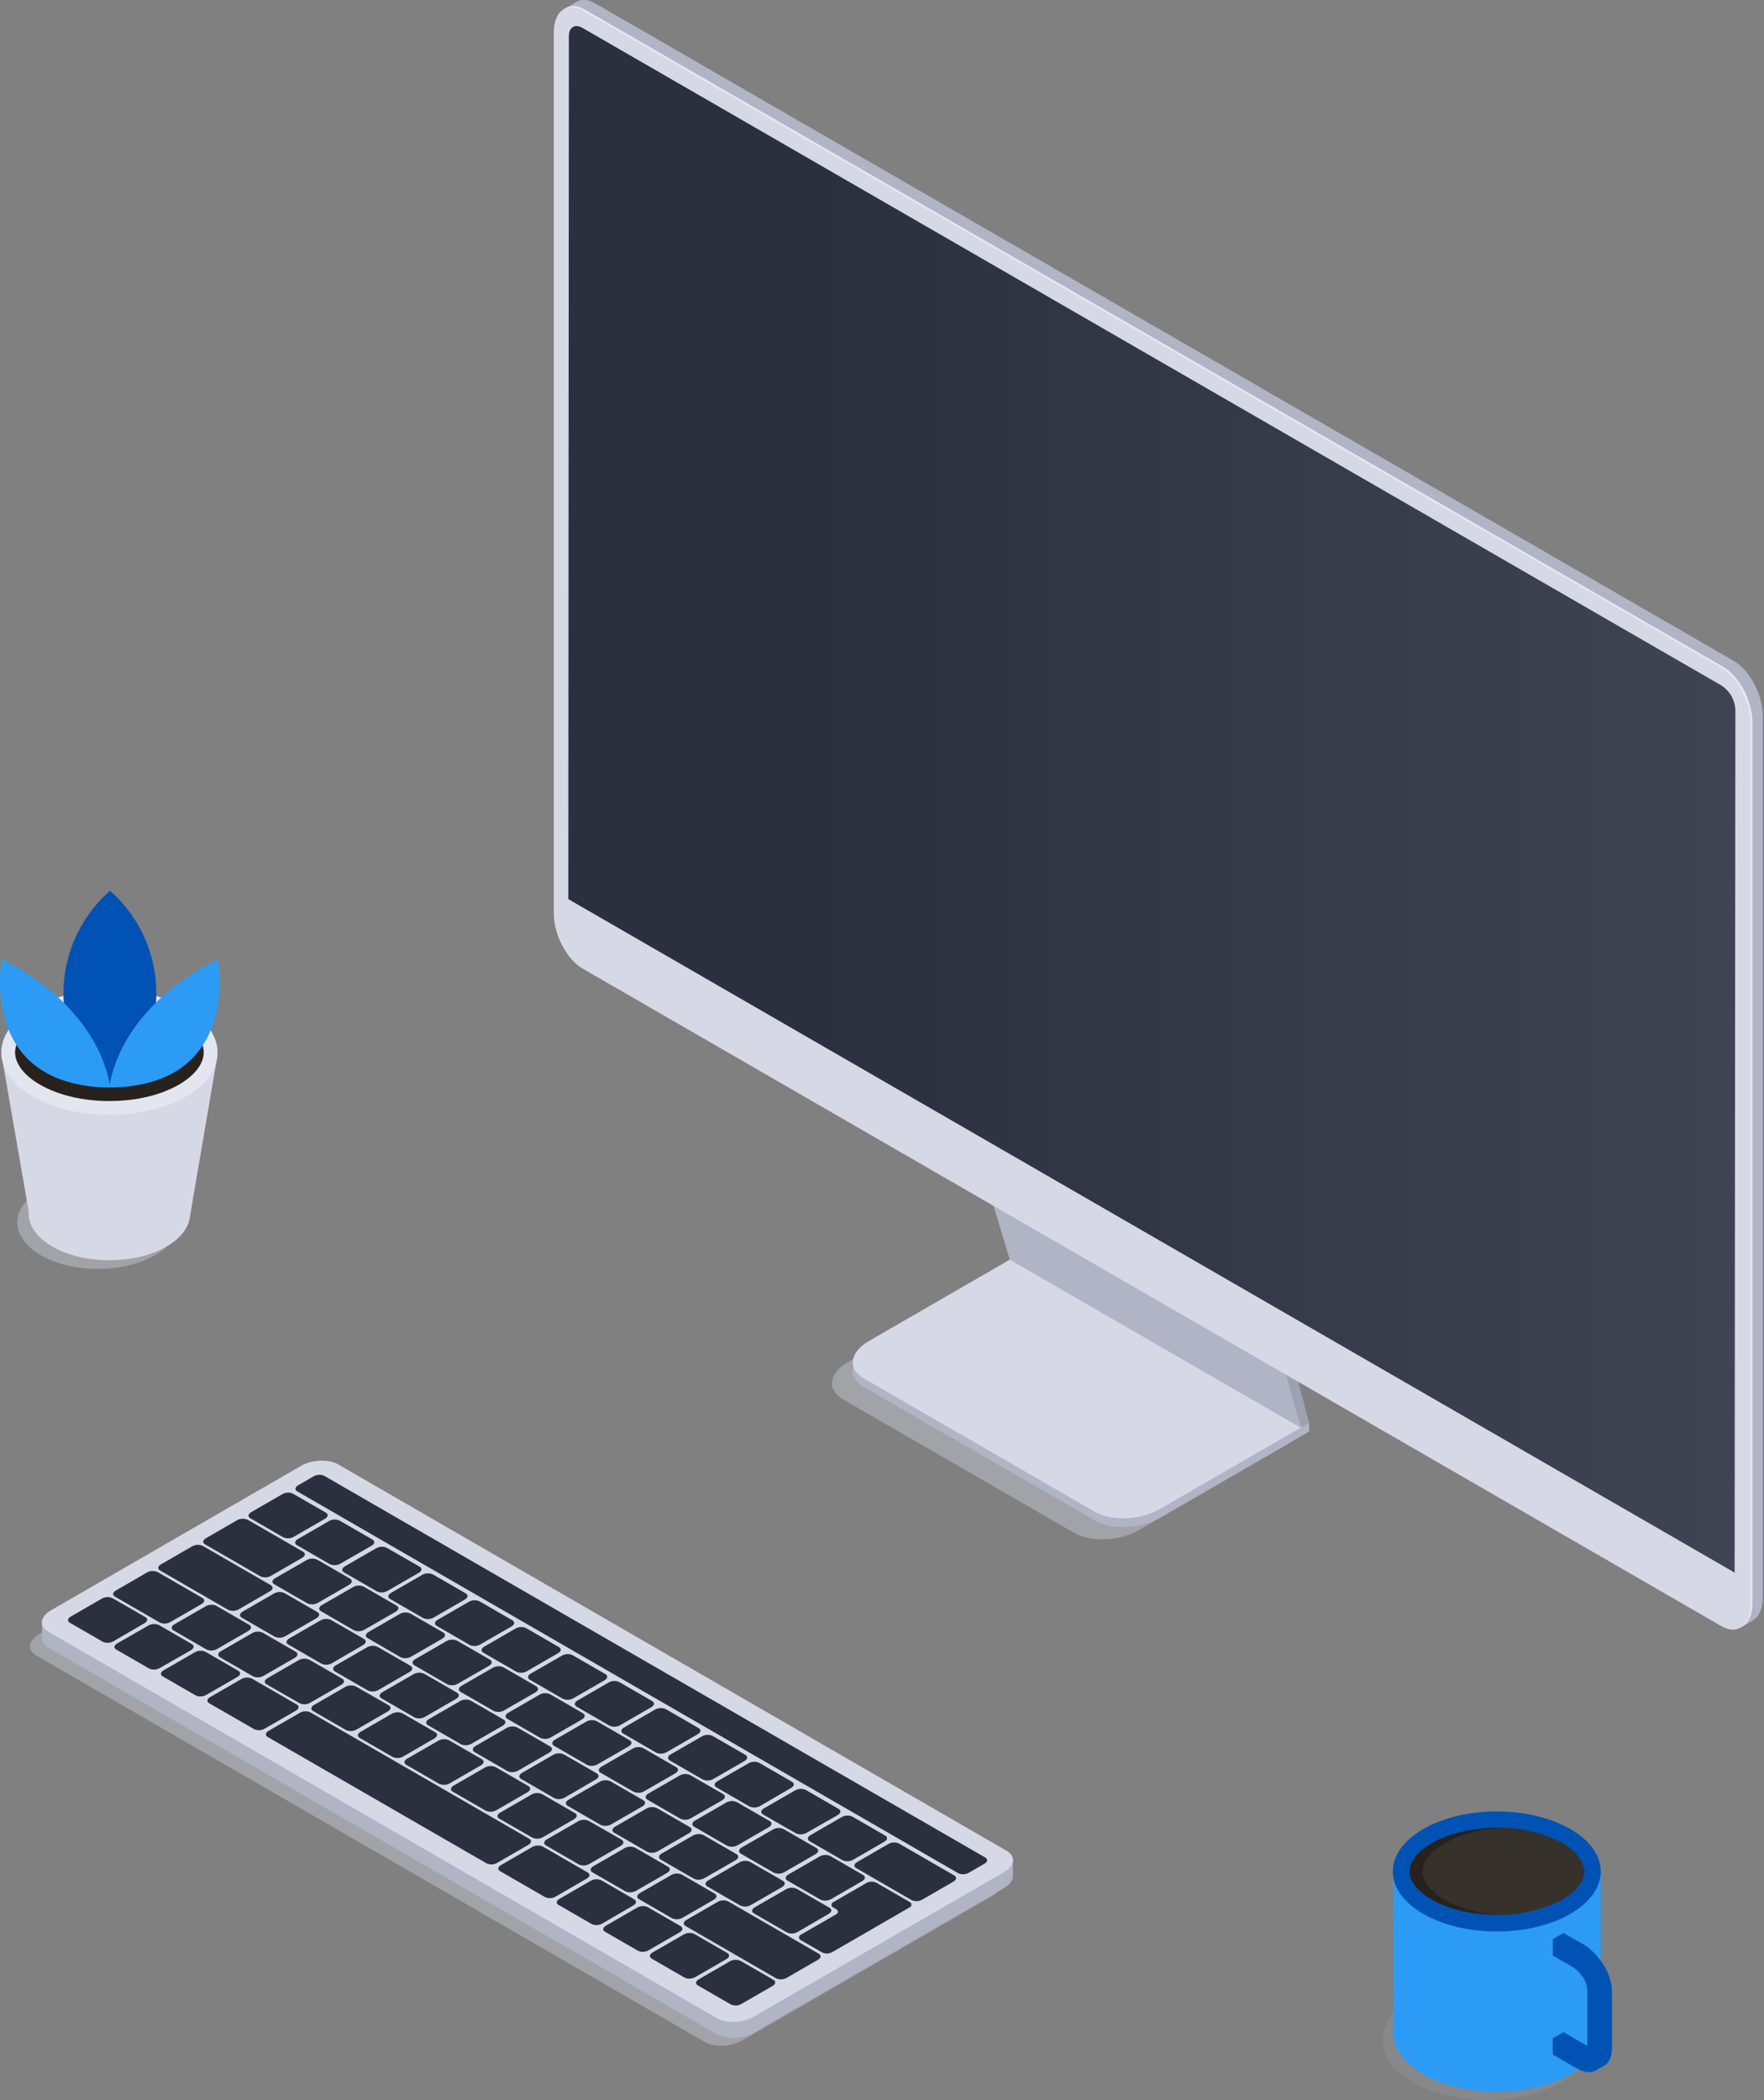 <svg width="420" height="500" viewBox="0 0 420 500" fill="none" xmlns="http://www.w3.org/2000/svg">
<rect x="0" y="0" width="420" height="500" fill="#808080" stroke="none"/>
<path opacity="0.4" d="M255.73 364.929L200.78 333.209C196.78 330.929 197.32 326.929 201.89 324.289L237.49 303.739L306.78 343.739L271.18 364.289C266.61 366.929 259.69 367.219 255.73 364.929Z" fill="#D6D8E5"/>
<path d="M260.679 362L205.739 330.28C201.739 327.99 202.279 324 206.849 321.35L242.449 300.8L311.729 340.8L276.139 361.35C271.559 364 264.639 364.32 260.679 362Z" fill="#B1B4C4"/>
<path d="M311.729 340.839V338.739L308.539 340.579L311.729 340.839Z" fill="#B1B4C4"/>
<path d="M203.07 326.53V324.39L206.35 325.76L203.07 326.53Z" fill="#B1B4C4"/>
<path d="M260.679 359.929L205.739 328.209C201.739 325.919 202.279 321.929 206.849 319.289L242.449 298.729L311.729 338.729L276.139 359.279C271.559 361.929 264.639 362.219 260.679 359.929Z" fill="#D6D8E5"/>
<path d="M242.629 298.83L234.059 270.38L304.099 310.55L311.729 338.74L242.629 298.83Z" fill="#9EA1AF"/>
<path d="M309.699 339.91L311.699 338.74L308.699 336.33L309.699 339.91Z" fill="#9EA1AF"/>
<path d="M240.42 299.899L231.85 271.449L301.89 311.619L309.7 339.909L240.42 299.899Z" fill="#B1B4C4"/>
<path d="M412.84 385.45L141.71 228.91C137.91 226.72 134.83 220.83 134.83 215.76V6C134.83 0.93 137.91 -1.4 141.71 0.8L412.84 157.36C416.64 159.56 419.72 165.45 419.72 170.52V380.24C419.72 385.31 416.64 387.65 412.84 385.45Z" fill="#B1B4C4"/>
<path d="M414.229 387.61L417.238 385.88L415.939 376.97L414.229 387.61Z" fill="#B1B4C4"/>
<path d="M134.34 2.12L137.34 0.41L141.59 2.83C141.59 2.83 137.06 3.53 136.95 3.5C136.84 3.47 134.34 2.12 134.34 2.12Z" fill="#B1B4C4"/>
<path d="M410.35 386.89L139.23 230.35C135.42 228.15 132.34 222.26 132.34 217.19V7.47C132.34 2.4 135.42 0.07 139.23 2.26L410.35 158.8C414.16 160.99 417.24 166.88 417.24 171.95V381.68C417.24 386.75 414.16 389.08 410.35 386.89Z" fill="#E4E7F2"/>
<path d="M409.879 387.16L138.749 230.62C134.949 228.43 131.859 222.54 131.859 217.47V7.74C131.859 2.67 134.949 0.34 138.749 2.53L409.879 159.07C413.679 161.27 416.759 167.16 416.759 172.23V382C416.759 387 413.679 389.35 409.879 387.16Z" fill="#D6D8E5"/>
<path d="M412.999 374.4L135.309 214.06L135.449 8.58C135.449 6.48 136.929 5.58 138.749 6.68L409.879 163.21C410.839 163.837 411.639 164.682 412.212 165.675C412.786 166.669 413.117 167.784 413.179 168.93L412.999 374.4Z" fill="#2B303F"/>
<path opacity="0.5" d="M412.999 374.4L135.309 214.06L135.449 8.58C135.449 6.48 136.929 5.58 138.749 6.68L409.879 163.21C410.839 163.837 411.639 164.682 412.212 165.675C412.786 166.669 413.117 167.784 413.179 168.93L412.999 374.4Z" fill="url(#paint0_linear_1302_18820)"/>
<path opacity="0.4" d="M167.821 486.17L8.671 394.17C6.401 392.86 6.671 390.58 9.301 389.06L68.811 354.71C71.431 353.19 75.391 353.03 77.661 354.34L236.811 446.34C239.081 447.65 238.811 449.94 236.181 451.45L176.671 485.81C174.051 487.32 170.091 487.48 167.821 486.17Z" fill="#D6D8E5"/>
<path d="M238.939 444L80.499 352.45C78.239 351.14 74.269 351.31 71.659 352.82L12.409 387L9.999 386.07V389.87C9.983 390.377 10.117 390.878 10.386 391.309C10.655 391.74 11.046 392.081 11.509 392.29L170.669 484.29C172.939 485.6 176.899 485.43 179.519 483.92L238.999 449.55C240.469 448.7 241.209 447.61 241.169 446.55V442.75L238.939 444Z" fill="#B1B4C4"/>
<path d="M170.67 480.48L11.51 388.48C9.24 387.17 9.51 384.89 12.15 383.37L71.66 349C74.27 347.48 78.24 347.32 80.5 348.63L239.66 440.63C241.93 441.94 241.66 444.23 239.02 445.74L179.52 480.1C176.9 481.63 172.94 481.79 170.67 480.48Z" fill="#D6D8E5"/>
<path d="M67.44 366L59.6 361.47C58.96 361.1 59.04 360.47 59.78 360.03L67.26 355.71C67.638 355.498 68.06 355.379 68.493 355.362C68.926 355.344 69.356 355.429 69.75 355.61L77.59 360.13C78.23 360.5 78.15 361.13 77.41 361.57L69.93 365.89C69.553 366.103 69.131 366.224 68.698 366.243C68.266 366.262 67.834 366.179 67.44 366Z" fill="#2B303F"/>
<path d="M78.54 372.4L70.7 367.88C70.06 367.51 70.14 366.88 70.88 366.44L78.36 362.12C78.737 361.908 79.16 361.789 79.593 361.772C80.025 361.754 80.456 361.839 80.85 362.02L88.69 366.54C89.33 366.91 89.25 367.54 88.51 367.98L81 372.3C80.626 372.507 80.209 372.623 79.781 372.641C79.355 372.658 78.929 372.576 78.54 372.4Z" fill="#2B303F"/>
<path d="M89.76 378.89L81.92 374.36C81.28 373.99 81.36 373.36 82.1 372.92L89.58 368.6C89.96 368.388 90.384 368.269 90.818 368.251C91.253 368.234 91.685 368.319 92.08 368.5L99.92 373C100.56 373.37 100.47 374 99.74 374.44L92.26 378.76C91.882 378.974 91.46 379.097 91.026 379.12C90.592 379.142 90.159 379.063 89.76 378.89Z" fill="#2B303F"/>
<path d="M100.731 385.22L92.891 380.69C92.251 380.32 92.331 379.69 93.071 379.25L100.551 374.93C100.931 374.721 101.355 374.603 101.789 374.585C102.223 374.568 102.655 374.652 103.051 374.83L110.891 379.36C111.531 379.73 111.451 380.36 110.711 380.8L103.231 385.12C102.851 385.329 102.427 385.447 101.993 385.465C101.559 385.482 101.127 385.398 100.731 385.22Z" fill="#2B303F"/>
<path d="M111.83 391.63L104 387.1C103.36 386.73 103.44 386.1 104.18 385.66L111.66 381.34C112.04 381.128 112.464 381.009 112.899 380.991C113.333 380.974 113.765 381.059 114.16 381.24L121.99 385.76C122.63 386.13 122.55 386.76 121.82 387.2L114.33 391.52C113.952 391.735 113.528 391.857 113.094 391.876C112.659 391.895 112.226 391.811 111.83 391.63Z" fill="#2B303F"/>
<path d="M122.93 398L115.09 393.48C114.45 393.11 114.53 392.48 115.27 392.04L122.75 387.72C123.128 387.509 123.55 387.389 123.982 387.37C124.415 387.351 124.845 387.433 125.24 387.61L133.08 392.14C133.72 392.51 133.64 393.14 132.9 393.58L125.42 397.9C125.042 398.111 124.62 398.23 124.187 398.248C123.755 398.265 123.324 398.18 122.93 398Z" fill="#2B303F"/>
<path d="M134 404.44L126.16 399.92C125.52 399.55 125.6 398.92 126.33 398.47L133.82 394.16C134.197 393.947 134.619 393.826 135.051 393.806C135.484 393.787 135.915 393.871 136.31 394.05L144.15 398.58C144.79 398.95 144.71 399.58 143.97 400.02L136.49 404.34C136.111 404.549 135.689 404.667 135.256 404.684C134.824 404.702 134.394 404.618 134 404.44Z" fill="#2B303F"/>
<path d="M145.12 410.85L137.28 406.32C136.64 405.95 136.72 405.32 137.46 404.88L144.94 400.56C145.32 400.351 145.744 400.232 146.178 400.215C146.612 400.198 147.044 400.282 147.44 400.46L155.28 404.99C155.92 405.36 155.84 405.99 155.1 406.43L147.62 410.75C147.239 410.959 146.815 411.077 146.382 411.095C145.948 411.112 145.516 411.028 145.12 410.85Z" fill="#2B303F"/>
<path d="M156.221 417.26L148.381 412.73C147.741 412.36 147.821 411.73 148.561 411.29L156.001 407C156.381 406.788 156.805 406.669 157.239 406.652C157.674 406.634 158.106 406.719 158.501 406.9L166.341 411.42C166.981 411.79 166.901 412.42 166.161 412.86L158.681 417.18C158.305 417.382 157.887 417.494 157.461 417.508C157.034 417.522 156.61 417.437 156.221 417.26Z" fill="#2B303F"/>
<path d="M167.321 423.66L159.481 419.14C158.841 418.77 158.921 418.14 159.661 417.7L167.141 413.38C167.519 413.169 167.941 413.049 168.373 413.03C168.805 413.011 169.236 413.093 169.631 413.27L177.471 417.8C178.111 418.17 178.031 418.8 177.301 419.24L169.811 423.56C169.433 423.771 169.011 423.891 168.578 423.908C168.145 423.925 167.715 423.84 167.321 423.66Z" fill="#2B303F"/>
<path d="M178.421 430.07L170.581 425.54C169.941 425.18 170.021 424.54 170.761 424.1L178.241 419.79C178.618 419.576 179.04 419.455 179.472 419.436C179.905 419.417 180.336 419.501 180.731 419.68L188.571 424.21C189.211 424.58 189.131 425.21 188.391 425.65L180.911 430C180.53 430.204 180.106 430.317 179.674 430.329C179.242 430.341 178.812 430.252 178.421 430.07Z" fill="#2B303F"/>
<path d="M189.511 436.479L181.681 431.999C181.041 431.629 181.121 430.999 181.851 430.559L189.341 426.239C189.72 426.03 190.142 425.912 190.574 425.895C191.007 425.877 191.437 425.961 191.831 426.139L199.671 430.669C200.311 431.029 200.231 431.669 199.491 432.109L192.001 436.379C191.622 436.587 191.2 436.704 190.768 436.722C190.336 436.739 189.906 436.656 189.511 436.479Z" fill="#2B303F"/>
<path d="M200.61 442.89L192.77 438.36C192.13 437.99 192.21 437.36 192.95 436.92L200.43 432.6C200.81 432.388 201.234 432.269 201.668 432.251C202.102 432.234 202.535 432.319 202.93 432.5L210.77 437.02C211.41 437.39 211.33 438.02 210.59 438.46L203.11 442.78C202.731 442.993 202.307 443.114 201.873 443.133C201.439 443.152 201.006 443.069 200.61 442.89Z" fill="#2B303F"/>
<path d="M217.06 452.379L203.87 444.769C203.23 444.399 203.31 443.769 204.05 443.329L211.53 439.009C211.908 438.796 212.332 438.675 212.766 438.656C213.201 438.637 213.633 438.72 214.03 438.899L227.21 446.519C227.85 446.889 227.77 447.519 227.03 447.959L219.55 452.279C219.171 452.489 218.749 452.607 218.316 452.624C217.884 452.641 217.454 452.558 217.06 452.379Z" fill="#2B303F"/>
<path d="M73.141 381.709L65.301 377.189C64.661 376.819 64.741 376.189 65.481 375.749L73.001 371.429C73.38 371.216 73.804 371.095 74.238 371.076C74.672 371.057 75.105 371.14 75.501 371.319L83.341 375.849C83.981 376.219 83.901 376.849 83.161 377.289L75.681 381.609C75.296 381.825 74.865 381.947 74.423 381.964C73.982 381.982 73.543 381.894 73.141 381.709Z" fill="#2B303F"/>
<path d="M84.26 388.13L76.42 383.6C75.78 383.24 75.86 382.6 76.6 382.16L84.08 377.84C84.461 377.631 84.885 377.513 85.319 377.495C85.752 377.478 86.184 377.562 86.58 377.74L94.42 382.27C95.06 382.64 94.97 383.27 94.24 383.71L86.76 388C86.382 388.214 85.96 388.338 85.526 388.36C85.092 388.383 84.659 388.304 84.26 388.13Z" fill="#2B303F"/>
<path d="M95.379 394.549L87.54 389.999C86.9 389.629 86.98 388.999 87.719 388.559L95.2 384.239C95.578 384.03 96 383.912 96.433 383.895C96.865 383.877 97.295 383.961 97.689 384.139L105.53 388.669C106.17 389.029 106.09 389.669 105.35 390.109L97.87 394.429C97.493 394.642 97.071 394.763 96.639 394.784C96.206 394.805 95.775 394.725 95.379 394.549Z" fill="#2B303F"/>
<path d="M106.491 400.999L98.651 396.469C98.021 396.099 98.101 395.469 98.831 395.029L106.311 390.709C106.692 390.5 107.116 390.382 107.549 390.365C107.983 390.347 108.415 390.431 108.811 390.609L116.651 395.129C117.291 395.499 117.211 396.129 116.471 396.569L109.001 400.859C108.624 401.079 108.199 401.206 107.763 401.23C107.327 401.255 106.891 401.176 106.491 400.999Z" fill="#2B303F"/>
<path d="M117.52 407.33L109.68 402.81C109.04 402.44 109.12 401.81 109.86 401.37L117.34 397.05C117.72 396.839 118.143 396.719 118.577 396.7C119.011 396.681 119.443 396.763 119.84 396.94L127.68 401.47C128.32 401.84 128.24 402.47 127.5 402.91L120 407.23C119.623 407.438 119.202 407.556 118.772 407.573C118.341 407.59 117.913 407.507 117.52 407.33Z" fill="#2B303F"/>
<path d="M128.641 413.749L120.801 409.229C120.161 408.859 120.241 408.229 120.981 407.789L128.461 403.469C128.84 403.256 129.264 403.135 129.698 403.116C130.132 403.097 130.565 403.18 130.961 403.359L138.791 407.889C139.431 408.259 139.351 408.889 138.621 409.329L131.131 413.649C130.753 413.861 130.331 413.98 129.898 413.998C129.466 414.015 129.035 413.93 128.641 413.749Z" fill="#2B303F"/>
<path d="M139.76 420.17L131.92 415.65C131.28 415.28 131.36 414.65 132.1 414.2L139.58 409.89C139.957 409.677 140.379 409.556 140.812 409.537C141.245 409.518 141.676 409.601 142.07 409.78L149.91 414.31C150.55 414.68 150.47 415.31 149.73 415.75L142.25 420.07C141.872 420.279 141.449 420.397 141.017 420.415C140.585 420.432 140.155 420.348 139.76 420.17Z" fill="#2B303F"/>
<path d="M150.87 426.59L143 422.06C142.36 421.69 142.44 421.06 143.18 420.62L150.66 416.3C151.041 416.091 151.465 415.973 151.899 415.955C152.333 415.938 152.765 416.022 153.16 416.2L161 420.73C161.64 421.1 161.56 421.73 160.82 422.17L153.34 426.49C152.964 426.695 152.545 426.81 152.117 426.827C151.689 426.845 151.262 426.764 150.87 426.59Z" fill="#2B303F"/>
<path d="M162.001 432.999L154.161 428.469C153.521 428.099 153.601 427.469 154.341 427.029L161.821 422.709C162.201 422.5 162.625 422.382 163.059 422.365C163.493 422.347 163.925 422.431 164.321 422.609L172.161 427.129C172.801 427.499 172.721 428.129 171.981 428.579L164.501 432.889C164.122 433.103 163.698 433.224 163.264 433.243C162.829 433.262 162.397 433.178 162.001 432.999Z" fill="#2B303F"/>
<path d="M173.11 439.429L165.27 434.899C164.63 434.529 164.71 433.899 165.45 433.459L172.93 429.14C173.308 428.928 173.73 428.809 174.163 428.791C174.596 428.774 175.026 428.859 175.42 429.04L183.26 433.559C183.9 433.929 183.82 434.559 183.08 434.999L175.6 439.32C175.223 439.533 174.801 439.654 174.368 439.673C173.935 439.692 173.504 439.609 173.11 439.429Z" fill="#2B303F"/>
<path d="M184.22 445.839L176.39 441.319C175.75 440.949 175.83 440.319 176.56 439.879L184.05 435.559C184.428 435.348 184.85 435.229 185.283 435.211C185.716 435.194 186.146 435.279 186.54 435.459L194.38 439.979C195.02 440.349 194.94 440.979 194.2 441.419L186.72 445.739C186.34 445.951 185.916 446.07 185.482 446.088C185.048 446.105 184.615 446.02 184.22 445.839Z" fill="#2B303F"/>
<path d="M195.34 452.26L187.5 447.74C186.86 447.37 186.94 446.74 187.68 446.3L195.16 441.98C195.539 441.767 195.963 441.646 196.397 441.627C196.832 441.608 197.264 441.691 197.66 441.87L205.5 446.4C206.14 446.77 206.06 447.4 205.32 447.84L197.84 452.16C197.461 452.372 197.037 452.491 196.602 452.508C196.168 452.526 195.736 452.441 195.34 452.26Z" fill="#2B303F"/>
<path d="M62.001 375.289L48.811 367.679C48.171 367.309 48.251 366.679 48.991 366.239L56.471 361.919C56.851 361.71 57.275 361.592 57.709 361.575C58.143 361.557 58.575 361.641 58.971 361.819L72.151 369.429C72.791 369.799 72.711 370.429 71.971 370.869L64.491 375.189C64.113 375.401 63.691 375.52 63.258 375.538C62.825 375.555 62.395 375.47 62.001 375.289Z" fill="#2B303F"/>
<path d="M216.52 452.79L208.68 448.26C208.32 448.079 207.923 447.985 207.52 447.985C207.118 447.985 206.72 448.079 206.36 448.26L198.45 452.83C198.311 452.878 198.191 452.969 198.106 453.089C198.021 453.209 197.975 453.352 197.975 453.5C197.975 453.647 198.021 453.79 198.106 453.91C198.191 454.03 198.311 454.121 198.45 454.17L199.07 454.53C199.66 454.87 199.66 455.42 199.07 455.77L190.72 460.59C190.578 460.636 190.454 460.726 190.366 460.848C190.278 460.969 190.23 461.115 190.23 461.265C190.23 461.414 190.278 461.56 190.366 461.682C190.454 461.803 190.578 461.893 190.72 461.94L195.72 464.82C196.08 465.002 196.477 465.098 196.88 465.098C197.283 465.098 197.681 465.002 198.04 464.82L205.86 460.31L207.48 459.37L208.64 458.7L209.81 458.02L216.55 454.13C216.688 454.078 216.807 453.985 216.889 453.863C216.971 453.741 217.014 453.596 217.011 453.449C217.007 453.302 216.958 453.159 216.871 453.041C216.783 452.923 216.66 452.835 216.52 452.79Z" fill="#2B303F"/>
<path d="M24.46 390.86L16.62 386.34C15.98 385.97 16.06 385.34 16.8 384.9L24.28 380.58C24.657 380.368 25.08 380.249 25.513 380.232C25.945 380.214 26.376 380.299 26.77 380.48L34.61 385C35.25 385.37 35.17 386 34.43 386.44L27 390.76C26.616 390.98 26.184 391.104 25.742 391.121C25.3 391.138 24.86 391.049 24.46 390.86Z" fill="#2B303F"/>
<path d="M35.52 397.25L27.68 392.73C27.04 392.36 27.12 391.73 27.86 391.29L35.34 387C35.719 386.786 36.143 386.665 36.577 386.646C37.011 386.627 37.444 386.711 37.84 386.89L45.68 391.42C46.32 391.79 46.24 392.42 45.5 392.86L38 397.15C37.623 397.358 37.203 397.476 36.772 397.493C36.341 397.51 35.913 397.427 35.52 397.25Z" fill="#2B303F"/>
<path d="M46.59 403.64L38.75 399.12C38.11 398.75 38.19 398.12 38.93 397.68L46.41 393.36C46.788 393.147 47.21 393.026 47.642 393.007C48.075 392.987 48.506 393.071 48.9 393.25L56.74 397.78C57.38 398.15 57.3 398.78 56.56 399.22L49.08 403.54C48.703 403.751 48.28 403.871 47.847 403.888C47.415 403.905 46.984 403.82 46.59 403.64Z" fill="#2B303F"/>
<path d="M140.83 458.05L133 453.53C132.36 453.16 132.44 452.53 133.18 452.09L140.66 447.77C141.039 447.557 141.463 447.436 141.897 447.417C142.332 447.398 142.764 447.481 143.16 447.66L151 452.19C151.63 452.56 151.55 453.19 150.82 453.63L143.33 458C142.947 458.204 142.521 458.315 142.086 458.323C141.652 458.332 141.222 458.238 140.83 458.05Z" fill="#2B303F"/>
<path d="M151.901 464.44L144.061 459.92C143.421 459.55 143.501 458.92 144.241 458.48L151.721 454.16C152.098 453.947 152.52 453.826 152.953 453.806C153.386 453.787 153.817 453.871 154.211 454.05L162.051 458.58C162.691 458.95 162.611 459.58 161.871 460.02L154.391 464.34C154.013 464.551 153.591 464.671 153.158 464.688C152.725 464.705 152.295 464.62 151.901 464.44Z" fill="#2B303F"/>
<path d="M163.001 470.829L155.161 466.309C154.521 465.939 154.601 465.309 155.341 464.859L162.821 460.549C163.199 460.336 163.623 460.215 164.057 460.196C164.492 460.177 164.924 460.26 165.321 460.439L173.161 464.969C173.801 465.339 173.721 465.969 172.981 466.409L165.501 470.729C165.12 470.939 164.696 471.057 164.262 471.074C163.829 471.092 163.397 471.008 163.001 470.829Z" fill="#2B303F"/>
<path d="M174.001 477.22L166.161 472.69C165.521 472.33 165.601 471.69 166.341 471.25L173.821 466.93C174.199 466.721 174.621 466.603 175.054 466.585C175.486 466.568 175.916 466.652 176.311 466.83L184.151 471.36C184.791 471.73 184.711 472.36 183.981 472.8L176.491 477.12C176.112 477.329 175.69 477.447 175.257 477.465C174.825 477.482 174.395 477.398 174.001 477.22Z" fill="#2B303F"/>
<path d="M60.509 411.68L49.809 405.51C49.179 405.14 49.259 404.51 49.989 404.07L57.469 399.75C57.848 399.536 58.272 399.415 58.706 399.396C59.141 399.377 59.573 399.461 59.969 399.64L70.659 405.81C71.299 406.18 71.219 406.81 70.479 407.26L62.999 411.57C62.622 411.783 62.2 411.904 61.768 411.923C61.335 411.942 60.904 411.859 60.509 411.68Z" fill="#2B303F"/>
<path d="M129.761 451.66L119.071 445.49C118.431 445.12 118.511 444.49 119.251 444.05L126.731 439.73C127.111 439.52 127.535 439.402 127.969 439.385C128.403 439.368 128.835 439.452 129.231 439.63L139.921 445.8C140.561 446.17 140.481 446.8 139.741 447.24L132.261 451.56C131.881 451.771 131.457 451.891 131.023 451.908C130.588 451.926 130.156 451.84 129.761 451.66Z" fill="#2B303F"/>
<path d="M115.851 443.629L63.731 413.539C63.091 413.169 63.171 412.539 63.911 412.099L71.391 407.779C71.771 407.568 72.195 407.448 72.629 407.431C73.063 407.414 73.496 407.499 73.891 407.679L126.001 437.769C126.641 438.139 126.561 438.769 125.821 439.209L118.341 443.529C117.962 443.739 117.54 443.857 117.108 443.874C116.675 443.891 116.245 443.808 115.851 443.629Z" fill="#2B303F"/>
<path d="M65.411 389.67L57.571 385.14C56.931 384.77 57.011 384.14 57.751 383.7L65.231 379.38C65.609 379.168 66.031 379.049 66.464 379.032C66.897 379.014 67.327 379.099 67.721 379.28L75.561 383.8C76.201 384.17 76.121 384.8 75.381 385.24L67.901 389.56C67.524 389.773 67.102 389.894 66.669 389.913C66.236 389.932 65.805 389.849 65.411 389.67Z" fill="#2B303F"/>
<path d="M76.491 396.069L68.651 391.539C68.011 391.169 68.091 390.539 68.831 390.099L76.311 385.779C76.691 385.568 77.115 385.448 77.549 385.431C77.983 385.414 78.415 385.499 78.811 385.679L86.651 390.199C87.291 390.569 87.211 391.199 86.471 391.639L79.001 395.999C78.618 396.208 78.19 396.323 77.754 396.335C77.318 396.347 76.885 396.256 76.491 396.069Z" fill="#2B303F"/>
<path d="M87.581 402.47L79.741 397.94C79.101 397.57 79.181 396.94 79.921 396.5L87.401 392.18C87.778 391.968 88.201 391.849 88.634 391.831C89.066 391.814 89.497 391.899 89.891 392.08L97.731 396.6C98.371 396.97 98.291 397.6 97.551 398.04L90.071 402.36C89.694 402.573 89.272 402.694 88.839 402.713C88.406 402.732 87.975 402.649 87.581 402.47Z" fill="#2B303F"/>
<path d="M98.661 408.87L90.821 404.34C90.181 403.97 90.261 403.34 91.001 402.9L98.481 398.58C98.86 398.368 99.284 398.249 99.719 398.232C100.153 398.214 100.585 398.299 100.981 398.48L108.821 403C109.461 403.37 109.381 404 108.641 404.44L101.161 408.76C100.782 408.973 100.358 409.094 99.924 409.113C99.49 409.133 99.057 409.049 98.661 408.87Z" fill="#2B303F"/>
<path d="M109.751 415.269L101.911 410.739C101.271 410.369 101.351 409.739 102.091 409.299L109.571 404.979C109.948 404.768 110.371 404.648 110.804 404.631C111.236 404.614 111.667 404.699 112.061 404.879L119.901 409.399C120.541 409.769 120.461 410.399 119.721 410.839L112.241 415.159C111.864 415.372 111.441 415.494 111.009 415.513C110.576 415.532 110.145 415.448 109.751 415.269Z" fill="#2B303F"/>
<path d="M120.83 421.67L113 417.14C112.36 416.77 112.44 416.14 113.18 415.7L120.66 411.38C121.04 411.168 121.464 411.049 121.899 411.032C122.333 411.014 122.765 411.099 123.16 411.28L131 415.8C131.64 416.17 131.56 416.8 130.82 417.24L123.34 421.56C122.96 421.775 122.535 421.897 122.099 421.916C121.662 421.935 121.228 421.851 120.83 421.67Z" fill="#2B303F"/>
<path d="M131.921 428.07L124.081 423.54C123.441 423.17 123.521 422.54 124.261 422.1L131.741 417.78C132.118 417.569 132.541 417.449 132.974 417.432C133.406 417.415 133.837 417.5 134.231 417.68L142.071 422.2C142.711 422.57 142.631 423.2 141.901 423.64L134.411 428C134.03 428.207 133.607 428.321 133.174 428.333C132.741 428.345 132.312 428.255 131.921 428.07Z" fill="#2B303F"/>
<path d="M143.001 434.47L135.171 429.94C134.531 429.57 134.611 428.94 135.341 428.5L142.831 424.18C143.209 423.968 143.632 423.849 144.064 423.831C144.497 423.814 144.928 423.899 145.321 424.08L153.161 428.6C153.801 428.97 153.721 429.6 152.981 430.04L145.501 434.36C145.122 434.573 144.699 434.694 144.264 434.713C143.83 434.732 143.397 434.649 143.001 434.47Z" fill="#2B303F"/>
<path d="M154.09 440.869L146.25 436.339C145.61 435.969 145.69 435.339 146.43 434.899L153.91 430.579C154.291 430.37 154.715 430.252 155.149 430.235C155.583 430.217 156.015 430.301 156.41 430.479L164.25 434.999C164.88 435.369 164.8 435.999 164.07 436.439L156.59 440.759C156.212 440.973 155.788 441.094 155.354 441.113C154.919 441.132 154.487 441.049 154.09 440.869Z" fill="#2B303F"/>
<path d="M165.18 447.269L157.34 442.739C156.7 442.369 156.78 441.739 157.52 441.299L165 436.999C165.379 436.79 165.801 436.672 166.233 436.655C166.666 436.637 167.096 436.721 167.49 436.899L175.33 441.419C175.97 441.789 175.89 442.419 175.15 442.869L167.67 447.179C167.292 447.389 166.869 447.507 166.436 447.522C166.003 447.538 165.573 447.451 165.18 447.269Z" fill="#2B303F"/>
<path d="M176.26 453.669L168.42 449.139C167.78 448.769 167.86 448.139 168.6 447.699L176.08 443.379C176.461 443.17 176.885 443.052 177.319 443.034C177.752 443.017 178.184 443.101 178.58 443.279L186.42 447.799C187.06 448.169 186.98 448.799 186.24 449.249L178.76 453.559C178.382 453.772 177.958 453.894 177.523 453.913C177.089 453.932 176.656 453.848 176.26 453.669Z" fill="#2B303F"/>
<path d="M187.35 460.069L179.51 455.54C178.87 455.17 178.95 454.539 179.69 454.099L187.17 449.779C187.549 449.57 187.971 449.452 188.403 449.435C188.836 449.417 189.266 449.501 189.66 449.679L197.5 454.2C198.14 454.57 198.06 455.199 197.32 455.649L189.84 459.999C189.46 460.206 189.036 460.32 188.604 460.333C188.171 460.345 187.741 460.255 187.35 460.069Z" fill="#2B303F"/>
<path d="M54.32 383.27L38.11 373.9C37.47 373.54 37.55 372.9 38.29 372.46L45.77 368.14C46.148 367.931 46.571 367.813 47.003 367.795C47.435 367.778 47.866 367.862 48.26 368.04L64.48 377.4C65.12 377.77 65.04 378.4 64.3 378.84L56.82 383.16C56.44 383.371 56.017 383.491 55.583 383.51C55.149 383.529 54.717 383.447 54.32 383.27Z" fill="#2B303F"/>
<path d="M49.151 392.699L41.311 388.169C40.671 387.799 40.751 387.169 41.491 386.729L49.001 382.409C49.38 382.2 49.802 382.082 50.234 382.065C50.666 382.047 51.097 382.131 51.491 382.309L59.331 386.839C59.971 387.209 59.891 387.839 59.151 388.279L51.671 392.599C51.289 392.814 50.861 392.934 50.423 392.952C49.985 392.969 49.549 392.883 49.151 392.699Z" fill="#2B303F"/>
<path d="M60.231 399.1L52.391 394.57C51.751 394.2 51.831 393.57 52.571 393.13L60.051 388.81C60.431 388.601 60.855 388.482 61.289 388.465C61.723 388.448 62.155 388.532 62.551 388.71L70.391 393.24C71.031 393.6 70.941 394.24 70.211 394.68L62.731 399C62.351 399.212 61.927 399.331 61.493 399.348C61.059 399.366 60.626 399.281 60.231 399.1Z" fill="#2B303F"/>
<path d="M71.311 405.5L63.471 401C62.831 400.63 62.911 400 63.651 399.56L71.131 395.24C71.512 395.03 71.936 394.912 72.369 394.895C72.803 394.877 73.235 394.961 73.631 395.14L81.471 399.66C82.111 400.03 82.031 400.66 81.291 401.1L73.811 405.42C73.43 405.628 73.005 405.744 72.571 405.758C72.136 405.772 71.705 405.683 71.311 405.5Z" fill="#2B303F"/>
<path d="M82.401 411.899L74.561 407.369C73.921 406.999 74.001 406.369 74.741 405.929L82.221 401.609C82.599 401.398 83.021 401.278 83.454 401.261C83.887 401.244 84.317 401.329 84.711 401.509L92.551 405.999C93.191 406.369 93.111 406.999 92.371 407.439L84.891 411.759C84.516 411.977 84.096 412.103 83.663 412.128C83.23 412.152 82.798 412.074 82.401 411.899Z" fill="#2B303F"/>
<path d="M93.481 418.3L85.641 413.77C85.001 413.4 85.081 412.77 85.821 412.33L93.301 408C93.681 407.788 94.105 407.669 94.539 407.652C94.973 407.634 95.406 407.719 95.801 407.9L103.641 412.42C104.281 412.79 104.201 413.42 103.461 413.86L96.001 418.19C95.619 418.404 95.192 418.526 94.754 418.545C94.317 418.564 93.88 418.48 93.481 418.3Z" fill="#2B303F"/>
<path d="M104.56 424.69L96.73 420.17C96.09 419.8 96.17 419.17 96.9 418.73L104.39 414.41C104.768 414.198 105.19 414.079 105.623 414.062C106.056 414.044 106.486 414.129 106.88 414.31L114.72 418.83C115.36 419.2 115.28 419.83 114.54 420.27L107.06 424.59C106.68 424.802 106.256 424.921 105.822 424.938C105.388 424.956 104.955 424.871 104.56 424.69Z" fill="#2B303F"/>
<path d="M115.651 431.089L107.811 426.569C107.171 426.199 107.251 425.569 107.991 425.129L115.471 420.809C115.849 420.599 116.271 420.479 116.703 420.46C117.135 420.441 117.566 420.523 117.961 420.699L125.801 425.229C126.441 425.599 126.361 426.229 125.621 426.669L118.141 430.999C117.762 431.209 117.339 431.327 116.907 431.343C116.474 431.358 116.044 431.271 115.651 431.089Z" fill="#2B303F"/>
<path d="M126.731 437.49L118.891 433C118.251 432.63 118.331 432 119.071 431.56L126.551 427.24C126.93 427.027 127.354 426.906 127.788 426.886C128.222 426.867 128.655 426.951 129.051 427.13L136.891 431.66C137.531 432.03 137.451 432.66 136.711 433.1L129.231 437.42C128.849 437.627 128.424 437.741 127.989 437.753C127.555 437.765 127.124 437.675 126.731 437.49Z" fill="#2B303F"/>
<path d="M137.82 443.89L130 439.37C129.36 439 129.44 438.37 130.18 437.93L137.66 433.61C138.038 433.397 138.46 433.276 138.892 433.257C139.325 433.237 139.756 433.321 140.15 433.5L148 438C148.64 438.37 148.56 439 147.82 439.44L140.34 443.76C139.961 443.981 139.535 444.108 139.096 444.131C138.658 444.154 138.22 444.071 137.82 443.89Z" fill="#2B303F"/>
<path d="M148.901 450.289L141.061 445.769C140.421 445.399 140.501 444.769 141.241 444.319L148.721 440.009C149.1 439.796 149.524 439.675 149.958 439.656C150.392 439.637 150.825 439.72 151.221 439.899L159.051 444.429C159.691 444.799 159.611 445.429 158.881 445.869L151.391 450.189C151.012 450.399 150.59 450.517 150.158 450.534C149.726 450.551 149.295 450.468 148.901 450.289Z" fill="#2B303F"/>
<path d="M160.001 456.69L152.161 452.16C151.521 451.8 151.601 451.16 152.341 450.72L159.821 446.4C160.201 446.19 160.625 446.072 161.059 446.055C161.493 446.038 161.925 446.121 162.321 446.3L170.161 450.83C170.801 451.2 170.721 451.83 169.981 452.27L162.501 456.59C162.12 456.799 161.696 456.917 161.262 456.935C160.829 456.952 160.397 456.868 160.001 456.69Z" fill="#2B303F"/>
<path d="M184.791 470.999L163.231 458.549C162.591 458.179 162.671 457.549 163.411 457.109L170.891 452.789C171.27 452.58 171.692 452.462 172.124 452.445C172.556 452.427 172.987 452.511 173.381 452.689L194.941 465.139C195.581 465.509 195.501 466.139 194.761 466.579L187.281 470.899C186.902 471.109 186.48 471.227 186.048 471.244C185.615 471.261 185.185 471.177 184.791 470.999Z" fill="#2B303F"/>
<path d="M38.06 386.3L27.37 380.13C26.73 379.76 26.81 379.13 27.55 378.69L35 374.37C35.379 374.159 35.803 374.039 36.237 374.02C36.67 374.001 37.103 374.083 37.5 374.26L48.19 380.44C48.83 380.81 48.75 381.44 48.01 381.88L40.53 386.2C40.153 386.405 39.734 386.52 39.306 386.537C38.878 386.555 38.452 386.474 38.06 386.3Z" fill="#2B303F"/>
<path d="M228.19 446L70.78 355.07C70.14 354.7 70.22 354.07 70.96 353.63L74.7 351.47C75.078 351.259 75.499 351.139 75.932 351.12C76.364 351.101 76.795 351.183 77.19 351.36L234.6 442.25C235.24 442.62 235.16 443.25 234.43 443.69L230.69 445.85C230.313 446.067 229.891 446.194 229.457 446.22C229.024 446.246 228.589 446.17 228.19 446Z" fill="#2B303F"/>
<path opacity="0.2" d="M353.951 500C367.62 500 378.701 493.602 378.701 485.71C378.701 477.818 367.62 471.42 353.951 471.42C340.282 471.42 329.201 477.818 329.201 485.71C329.201 493.602 340.282 500 353.951 500Z" fill="#A7AEBF"/>
<path d="M381.121 483.68V445.56L331.731 446.81L331.831 481.94C330.911 486.17 333.261 490.59 338.881 493.84C348.541 499.42 364.211 499.42 373.881 493.84C378.741 491 381.151 487.35 381.121 483.68Z" fill="#2C9BF6"/>
<path d="M356.381 459.85C370.05 459.85 381.131 453.452 381.131 445.56C381.131 437.667 370.05 431.27 356.381 431.27C342.712 431.27 331.631 437.667 331.631 445.56C331.631 453.452 342.712 459.85 356.381 459.85Z" fill="#0052B4"/>
<path d="M377.21 445.56C377.21 447.89 375.28 450.33 371.92 452.27C367.624 454.543 362.859 455.785 358 455.9C357.467 455.9 356.937 455.9 356.41 455.9C350.56 455.9 344.9 454.57 340.87 452.24C337.51 450.3 335.58 447.86 335.58 445.53C335.58 443.2 337.51 440.76 340.87 438.82C344.87 436.49 350.56 435.16 356.41 435.16C356.94 435.16 357.47 435.16 358 435.16C362.869 435.262 367.646 436.502 371.95 438.78C375.28 440.79 377.21 443.24 377.21 445.56Z" fill="#28221C"/>
<path opacity="0.07" d="M377.211 445.56C377.211 447.89 375.281 450.33 371.921 452.27C367.655 454.65 362.851 455.9 357.966 455.9C353.081 455.9 348.277 454.65 344.011 452.27C340.651 450.33 338.721 447.89 338.721 445.56C338.721 443.23 340.651 440.79 344.011 438.85C348.279 436.476 353.082 435.23 357.966 435.23C362.85 435.23 367.653 436.476 371.921 438.85C375.281 440.79 377.211 443.24 377.211 445.56Z" fill="white"/>
<path d="M377.511 463.21L372.251 460.21L369.701 461.69L372.251 463.17V464.17L377.181 467.01L377.031 467.92C377.751 468.53 380.291 473.23 380.291 473.23L380.481 473.07V485.34C380.481 488.56 378.591 487.47 377.781 487L372.251 483.81L369.701 485.29L372.251 486.77V487.77L377.781 490.96C378.349 491.294 378.953 491.562 379.581 491.76L379.251 493.3L382.111 491.69C383.311 490.98 383.801 489.29 383.801 487.38V474.41C383.881 469 379.711 464.71 377.511 463.21Z" fill="#0052B4"/>
<path d="M375.231 492.339L369.701 489.149V485.219L375.231 488.419C376.031 488.879 377.921 489.969 377.921 486.749V473.929C377.921 470.929 375.181 468.809 374.721 468.479L369.721 465.579V461.649L374.971 464.649C377.181 466.149 381.341 470.419 381.341 475.849V488.679C381.321 492.169 379.721 494.939 375.231 492.339Z" fill="#0052B4"/>
<path opacity="0.4" d="M23.31 302.1C33.919 302.1 42.52 297.135 42.52 291.01C42.52 284.885 33.919 279.92 23.31 279.92C12.7 279.92 4.1 284.885 4.1 291.01C4.1 297.135 12.7 302.1 23.31 302.1Z" fill="#D6D8E5"/>
<path d="M26.05 300.039C36.659 300.039 45.26 295.074 45.26 288.949C45.26 282.825 36.659 277.859 26.05 277.859C15.441 277.859 6.84 282.825 6.84 288.949C6.84 295.074 15.441 300.039 26.05 300.039Z" fill="#D6D8E5"/>
<path d="M0.34 251.029L7.06 289.729H45.21L51.77 251.309L0.34 251.029Z" fill="#D6D8E5"/>
<path d="M26.05 265.409C40.266 265.409 51.791 258.756 51.791 250.549C51.791 242.343 40.266 235.689 26.05 235.689C11.835 235.689 0.311 242.343 0.311 250.549C0.311 258.756 11.835 265.409 26.05 265.409Z" fill="#E4E6EF"/>
<path d="M26.05 262.14C19.74 262.14 13.86 260.75 9.49 258.22C5.74 256.06 3.59 253.22 3.59 250.55C3.59 247.88 5.74 245.05 9.49 242.88C13.86 240.36 19.74 238.97 26.05 238.97C32.36 238.97 38.24 240.36 42.61 242.88C46.36 245.05 48.51 247.88 48.51 250.55C48.51 253.22 46.36 256.06 42.61 258.22C38.24 260.75 32.36 262.14 26.05 262.14Z" fill="#28221C"/>
<path d="M37.13 238.85C37.496 233.848 36.7 228.829 34.806 224.186C32.911 219.542 29.97 215.399 26.21 212.08L26.131 212.01V212.15C22.368 215.464 19.423 219.602 17.526 224.243C15.628 228.883 14.829 233.899 15.191 238.9L0.48 237.51C6.69 260.92 26.21 258.9 26.21 258.9C27.68 259.01 45.88 259.95 51.831 237.49L37.13 238.85Z" fill="#0052B4"/>
<path d="M26.21 258.899C26.21 258.899 24.89 240.679 0.42 228.399C0.42 228.399 -5.38 258.679 26.21 258.899Z" fill="#2C9BF6"/>
<path d="M26.051 258.899C26.051 258.899 27.371 240.679 51.841 228.399C51.841 228.399 57.641 258.679 26.051 258.899Z" fill="#2C9BF6"/>
<defs>
<linearGradient id="paint0_linear_1302_18820" x1="135.309" y1="190.31" x2="413.179" y2="190.31" gradientUnits="userSpaceOnUse">
<stop offset="0.21" stop-color="white" stop-opacity="0"/>
<stop offset="1" stop-color="white" stop-opacity="0.2"/>
</linearGradient>
</defs>
</svg>
